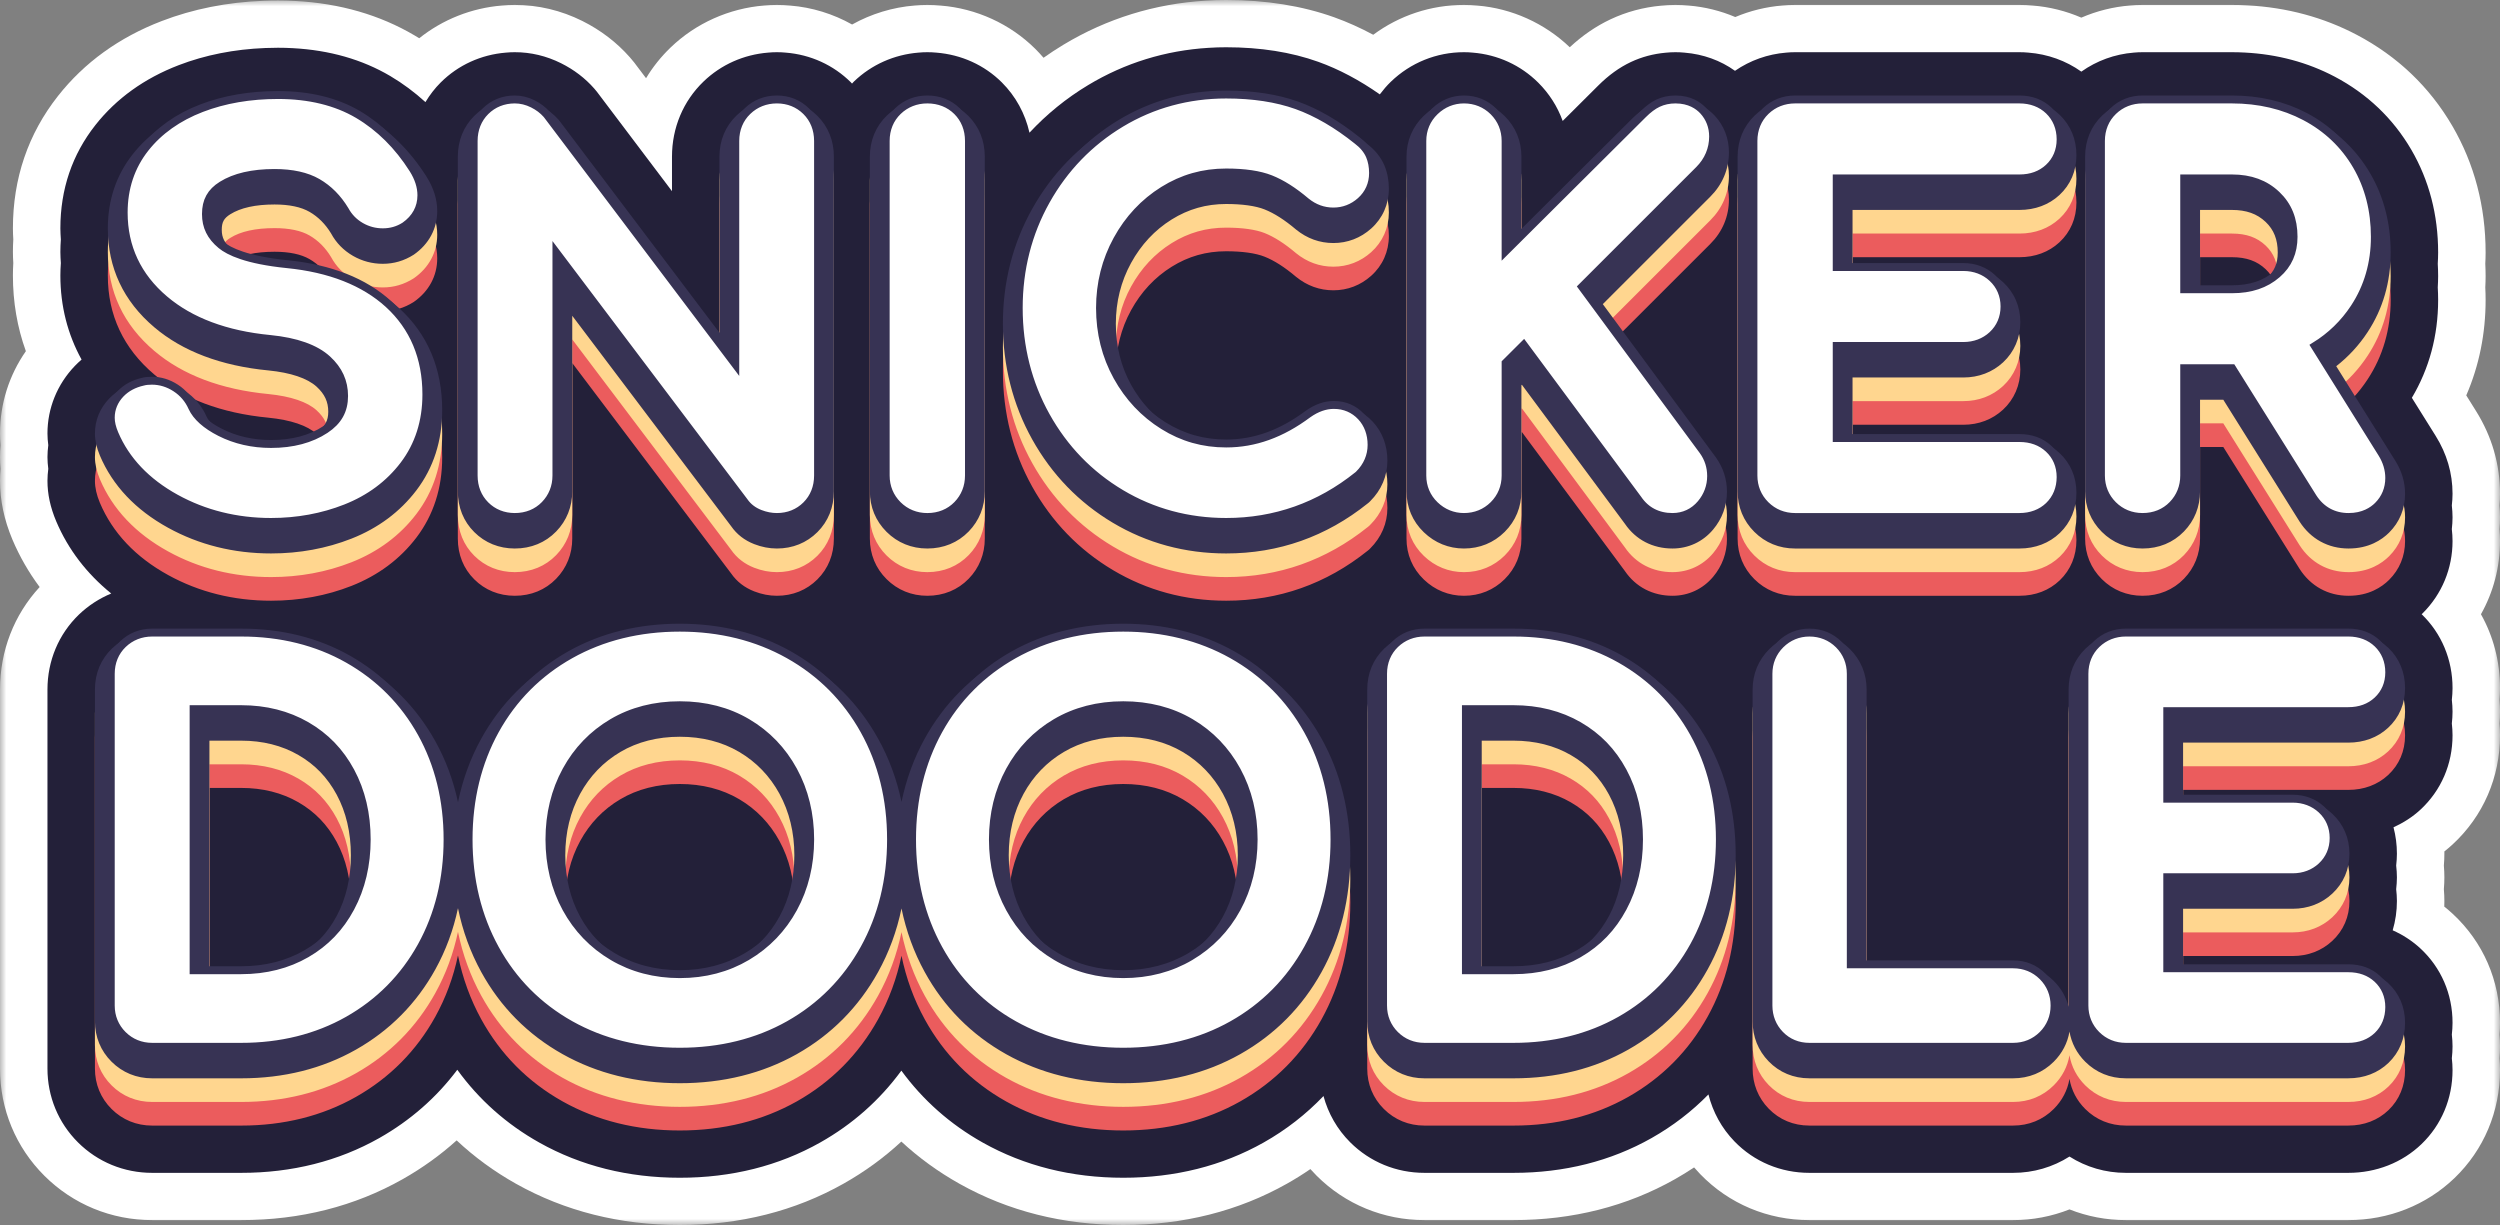 <?xml version="1.0" encoding="UTF-8"?>
<svg width="200px" height="98px" viewBox="0 0 200 98" version="1.1" xmlns="http://www.w3.org/2000/svg" xmlns:xlink="http://www.w3.org/1999/xlink">
    <rect x="0" y="0" width="200" height="98" fill="#808080" stroke="none"/>
    <title>CDBFDB2E-56F1-4E1C-BE5A-90147A0A7C61</title>
    <defs>
        <polygon id="path-1" points="0 0 200 0 200 98 0 98"></polygon>
    </defs>
    <g id="Dark" stroke="none" stroke-width="1" fill="none" fill-rule="evenodd">
        <g id="Assets" transform="translate(-57, -40)">
            <g id="Group-110" transform="translate(57, 40)">
                <g id="Group-3">
                    <mask id="mask-2" fill="white">
                        <use xlink:href="#path-1"></use>
                    </mask>
                    <g id="Clip-2"></g>
                    <path d="M97.921,27.905 C97.978,27.911 98.035,27.917 98.094,27.917 C98.235,27.917 98.406,27.869 98.605,27.775 C98.556,27.735 98.512,27.702 98.473,27.672 C98.371,27.667 98.245,27.663 98.094,27.663 C97.903,27.663 97.882,27.676 97.764,27.75 C97.744,27.762 97.724,27.776 97.702,27.789 C97.725,27.805 97.747,27.819 97.768,27.833 C97.856,27.887 97.892,27.9 97.921,27.905 L97.921,27.905 Z M156.923,69.585 L157.893,69.585 L157.893,55.224 L156.923,55.224 L156.923,69.585 Z M54.009,70.345 C54.132,70.357 54.256,70.369 54.384,70.369 C54.507,70.369 54.626,70.357 54.744,70.346 C54.795,70.339 54.844,70.331 54.89,70.321 C54.761,70.298 54.594,70.282 54.384,70.282 C54.171,70.282 54.002,70.299 53.873,70.323 C53.914,70.331 53.959,70.338 54.009,70.345 L54.009,70.345 Z M89.487,70.345 C89.609,70.357 89.733,70.369 89.861,70.369 C89.99,70.369 90.114,70.357 90.236,70.345 C90.287,70.338 90.332,70.331 90.373,70.323 C90.242,70.299 90.075,70.282 89.861,70.282 C89.647,70.282 89.48,70.299 89.349,70.323 C89.39,70.331 89.436,70.338 89.487,70.345 L89.487,70.345 Z M89.861,98 C85.069,98 80.662,96.891 76.76,94.702 C75.06,93.749 73.506,92.62 72.108,91.326 C70.718,92.615 69.173,93.74 67.487,94.691 C63.592,96.887 59.183,98 54.384,98 C49.593,98 45.185,96.891 41.283,94.702 C39.543,93.726 37.955,92.565 36.532,91.231 C35.226,92.409 33.785,93.445 32.218,94.332 C28.374,96.506 24.028,97.608 19.301,97.608 L12.175,97.608 C8.909,97.608 5.847,96.349 3.553,94.063 C1.262,91.782 -0,88.736 -0,85.487 L-0,55.165 C-0,52.072 1.121,49.186 3.172,46.962 C2.298,45.791 1.571,44.525 0.997,43.174 C0.325,41.574 -0,40.035 -0,38.459 C-0,38.156 0.014,37.843 0.044,37.511 C0.014,37.183 -0,36.871 -0,36.568 C-0,36.266 0.014,35.953 0.044,35.62 C0.014,35.292 -0,34.98 -0,34.678 C-0,32.305 0.725,30.023 2.069,28.094 C1.38,26.184 1.033,24.16 1.033,22.049 C1.033,21.71 1.045,21.374 1.064,21.042 C1.047,20.75 1.033,20.457 1.033,20.158 C1.033,19.819 1.045,19.484 1.064,19.151 C1.047,18.859 1.033,18.566 1.033,18.268 C1.033,14.275 2.248,10.71 4.645,7.671 C6.744,5.005 9.535,2.99 12.937,1.684 C15.438,0.722 18.18,0.176 21.082,0.063 C21.456,0.047 21.846,0.039 22.24,0.039 C22.714,0.039 23.181,0.052 23.64,0.079 C27.182,0.269 30.39,1.195 33.163,2.833 C33.288,2.907 33.414,2.983 33.538,3.06 C35.416,1.559 37.724,0.64 40.161,0.442 C40.47,0.412 40.83,0.395 41.183,0.395 C43.058,0.395 44.875,0.826 46.585,1.677 C48.06,2.414 49.339,3.392 50.39,4.586 L50.731,4.993 L51.684,6.256 C52.222,5.363 52.88,4.538 53.65,3.798 C55.664,1.86 58.327,0.666 61.147,0.44 C61.438,0.412 61.797,0.395 62.152,0.395 C62.506,0.395 62.866,0.412 63.222,0.446 C64.963,0.587 66.654,1.11 68.168,1.961 C69.697,1.108 71.409,0.583 73.18,0.44 C73.472,0.412 73.83,0.395 74.186,0.395 C74.54,0.395 74.902,0.411 75.26,0.446 C78.104,0.676 80.807,1.907 82.825,3.911 C83.054,4.14 83.274,4.377 83.483,4.622 C84.004,4.252 84.54,3.901 85.088,3.571 C88.554,1.485 92.382,0.301 96.464,0.052 C96.986,0.018 97.54,0 98.094,0 C101.267,0 104.178,0.466 106.745,1.386 C107.787,1.76 108.827,2.226 109.859,2.781 C111.952,1.233 114.478,0.395 117.117,0.395 C117.476,0.395 117.839,0.413 118.197,0.447 C120.939,0.672 123.571,1.855 125.582,3.78 C126.604,2.831 127.675,2.097 128.84,1.546 C130.105,0.95 131.467,0.583 132.893,0.453 C133.233,0.417 133.636,0.395 134.035,0.395 C134.397,0.395 134.759,0.412 135.112,0.446 C136.405,0.556 137.657,0.868 138.821,1.363 C140.018,0.859 141.295,0.545 142.601,0.44 C142.892,0.412 143.251,0.395 143.606,0.395 L161.557,0.395 C161.909,0.395 162.266,0.411 162.616,0.444 C163.956,0.549 165.274,0.878 166.507,1.411 C167.736,0.878 169.052,0.548 170.401,0.44 C170.693,0.412 171.051,0.395 171.406,0.395 L178.555,0.395 C178.976,0.395 179.392,0.406 179.804,0.43 C182.945,0.594 185.895,1.389 188.557,2.794 C191.796,4.502 194.363,6.953 196.187,10.076 C197.954,13.113 198.849,16.52 198.849,20.205 C198.849,20.507 198.838,20.804 198.823,21.102 C198.839,21.43 198.849,21.761 198.849,22.095 C198.849,22.397 198.838,22.695 198.823,22.992 C198.839,23.321 198.849,23.652 198.849,23.986 C198.849,26.697 198.329,29.259 197.301,31.632 L198.075,32.871 C199.352,34.912 200.001,37.144 200.001,39.502 C200.001,39.804 199.987,40.114 199.96,40.442 C199.987,40.774 200.001,41.088 200.001,41.392 C200.001,41.695 199.987,42.005 199.96,42.333 C199.987,42.664 200.001,42.978 200.001,43.283 C200.001,45.372 199.471,47.374 198.476,49.139 C199.472,50.91 200.001,52.929 200.001,55.047 C200.001,55.355 199.987,55.666 199.961,55.99 C199.987,56.317 200.001,56.629 200.001,56.937 C200.001,57.245 199.987,57.556 199.961,57.88 C199.987,58.207 200.001,58.52 200.001,58.828 C200.001,62.189 198.658,65.284 196.22,67.543 C196.005,67.742 195.781,67.933 195.549,68.116 C195.549,68.176 195.55,68.238 195.55,68.299 C195.55,68.6 195.537,68.912 195.509,69.245 C195.537,69.577 195.55,69.889 195.55,70.189 C195.55,70.49 195.537,70.803 195.509,71.136 C195.537,71.467 195.55,71.779 195.55,72.08 C195.55,72.229 195.548,72.378 195.542,72.528 C195.773,72.71 195.996,72.901 196.211,73.101 C198.656,75.365 200.001,78.462 200.001,81.823 C200.001,82.132 199.987,82.444 199.961,82.77 C199.987,83.095 200.001,83.407 200.001,83.714 C200.001,84.022 199.987,84.335 199.961,84.661 C199.987,84.986 200.001,85.297 200.001,85.604 C200.001,88.918 198.707,91.987 196.36,94.246 C194.099,96.416 191.084,97.608 187.865,97.608 L170.068,97.608 C168.512,97.608 166.985,97.316 165.559,96.752 C164.135,97.316 162.607,97.608 161.051,97.608 L144.75,97.608 C141.418,97.608 138.319,96.305 136.025,93.938 C135.854,93.762 135.688,93.581 135.528,93.394 C135.033,93.723 134.525,94.036 134.004,94.331 C130.159,96.505 125.813,97.608 121.086,97.608 L113.959,97.608 C110.69,97.608 107.627,96.348 105.334,94.06 C105.161,93.887 104.992,93.709 104.83,93.526 C104.227,93.941 103.605,94.329 102.965,94.69 C99.069,96.887 94.661,98 89.861,98 L89.861,98 Z" id="Fill-1" fill="#FFFFFF" mask="url(#mask-2)"></path>
                </g>
                <path d="M194.851,34.868 L192.949,31.824 C194.339,29.484 195.051,26.853 195.051,23.986 C195.051,23.65 195.039,23.32 195.021,22.99 C195.037,22.694 195.051,22.397 195.051,22.095 C195.051,21.76 195.039,21.429 195.021,21.1 C195.037,20.803 195.051,20.507 195.051,20.205 C195.051,17.194 194.33,14.427 192.904,11.977 C191.442,9.474 189.382,7.508 186.78,6.134 C184.603,4.986 182.189,4.34 179.591,4.205 C179.249,4.186 178.904,4.176 178.555,4.176 L171.406,4.176 C171.171,4.176 170.937,4.187 170.705,4.209 C169.177,4.332 167.737,4.859 166.507,5.731 C165.281,4.858 163.825,4.331 162.267,4.209 C162.033,4.187 161.796,4.176 161.557,4.176 L143.606,4.176 C143.371,4.176 143.137,4.187 142.906,4.209 C141.418,4.328 140.011,4.831 138.8,5.665 C137.639,4.833 136.258,4.335 134.767,4.212 C134.526,4.187 134.282,4.176 134.035,4.176 C133.766,4.176 133.501,4.19 133.24,4.218 C132.27,4.306 131.34,4.552 130.469,4.962 C129.546,5.398 128.689,6.017 127.852,6.852 L125.015,9.677 C124.604,8.535 123.942,7.491 123.059,6.612 C121.647,5.208 119.81,4.373 117.828,4.211 C117.594,4.187 117.356,4.176 117.116,4.176 C114.928,4.176 112.851,5.015 111.268,6.539 C110.942,6.853 110.653,7.196 110.385,7.55 C108.767,6.416 107.116,5.538 105.459,4.944 C103.306,4.172 100.828,3.781 98.094,3.781 C97.624,3.781 97.158,3.795 96.696,3.826 C93.235,4.037 89.996,5.035 87.054,6.806 C85.292,7.867 83.728,9.145 82.358,10.616 C82.013,9.092 81.261,7.703 80.144,6.589 C78.744,5.199 76.905,4.371 74.907,4.21 C74.669,4.187 74.428,4.176 74.185,4.176 C73.95,4.176 73.716,4.187 73.485,4.209 C71.539,4.366 69.725,5.168 68.316,6.521 C68.261,6.574 68.214,6.632 68.161,6.687 C68.131,6.656 68.105,6.622 68.075,6.592 C66.673,5.199 64.844,4.371 62.865,4.21 C62.63,4.187 62.392,4.176 62.153,4.176 C61.917,4.176 61.684,4.187 61.452,4.209 C59.503,4.366 57.69,5.168 56.287,6.518 C54.656,8.085 53.759,10.222 53.759,12.534 L53.759,14.425 L53.759,15.294 L47.75,7.337 L47.534,7.078 C46.808,6.253 45.918,5.574 44.886,5.059 C43.709,4.473 42.464,4.176 41.184,4.176 C40.944,4.176 40.706,4.187 40.471,4.21 C38.491,4.371 36.66,5.201 35.259,6.595 C34.781,7.07 34.378,7.601 34.035,8.168 C33.165,7.378 32.23,6.678 31.226,6.085 C28.978,4.758 26.358,4.011 23.423,3.853 C23.035,3.831 22.641,3.82 22.24,3.82 C21.901,3.82 21.564,3.827 21.23,3.841 C18.747,3.938 16.42,4.398 14.303,5.211 C11.549,6.269 9.304,7.883 7.632,10.006 C5.773,12.362 4.83,15.142 4.83,18.268 C4.83,18.568 4.851,18.862 4.868,19.156 C4.846,19.487 4.83,19.82 4.83,20.158 C4.83,20.459 4.851,20.752 4.868,21.047 C4.846,21.377 4.83,21.71 4.83,22.049 C4.83,24.489 5.416,26.749 6.525,28.766 C6.339,28.927 6.16,29.096 5.989,29.273 C4.576,30.745 3.797,32.665 3.797,34.678 C3.797,34.991 3.823,35.304 3.863,35.617 C3.824,35.932 3.797,36.248 3.797,36.568 C3.797,36.881 3.823,37.194 3.863,37.508 C3.824,37.822 3.797,38.138 3.797,38.459 C3.797,39.525 4.024,40.581 4.496,41.703 C5.451,43.955 6.934,45.884 8.897,47.48 C7.949,47.875 7.072,48.44 6.313,49.167 C4.691,50.733 3.797,52.863 3.797,55.165 L3.797,57.055 L3.797,58.946 L3.797,81.706 L3.797,83.596 L3.797,85.487 C3.797,87.726 4.665,89.824 6.239,91.391 C7.816,92.962 9.923,93.828 12.174,93.828 L19.301,93.828 C23.362,93.828 27.077,92.891 30.342,91.045 C32.823,89.64 34.914,87.808 36.584,85.581 C38.317,87.973 40.513,89.931 43.147,91.408 C46.473,93.274 50.253,94.22 54.384,94.22 C58.521,94.22 62.299,93.271 65.615,91.401 C68.208,89.939 70.381,88.009 72.109,85.651 C73.835,88.012 76.015,89.945 78.624,91.408 C81.95,93.274 85.73,94.22 89.861,94.22 C93.998,94.22 97.776,93.271 101.093,91.401 C102.895,90.384 104.49,89.136 105.879,87.683 C106.254,89.075 106.979,90.35 108.022,91.389 C109.598,92.961 111.706,93.828 113.959,93.828 L121.085,93.828 C125.146,93.828 128.861,92.891 132.128,91.044 C133.832,90.079 135.349,88.911 136.675,87.554 C137.028,88.963 137.733,90.257 138.758,91.313 C140.33,92.935 142.458,93.828 144.75,93.828 L161.051,93.828 C162.679,93.828 164.228,93.369 165.559,92.524 C166.891,93.369 168.439,93.828 170.068,93.828 L187.865,93.828 C190.096,93.828 192.174,93.012 193.721,91.527 C195.322,89.987 196.203,87.884 196.203,85.605 C196.203,85.286 196.181,84.973 196.147,84.662 C196.181,84.349 196.203,84.034 196.203,83.714 C196.203,83.395 196.181,83.082 196.147,82.771 C196.181,82.459 196.203,82.144 196.203,81.824 C196.203,79.524 195.29,77.411 193.628,75.872 C192.976,75.269 192.227,74.785 191.415,74.424 C191.636,73.676 191.753,72.889 191.753,72.079 C191.753,71.761 191.728,71.447 191.694,71.136 C191.728,70.824 191.753,70.509 191.753,70.189 C191.753,69.87 191.728,69.557 191.694,69.246 C191.728,68.934 191.753,68.619 191.753,68.299 C191.753,67.571 191.659,66.863 191.48,66.184 C192.265,65.826 192.997,65.363 193.633,64.775 C195.29,63.24 196.203,61.128 196.203,58.828 C196.203,58.508 196.181,58.192 196.147,57.88 C196.181,57.569 196.203,57.256 196.203,56.937 C196.203,56.617 196.181,56.302 196.147,55.99 C196.181,55.679 196.203,55.365 196.203,55.047 C196.203,52.771 195.324,50.673 193.731,49.136 C193.758,49.111 193.786,49.089 193.812,49.063 C195.354,47.528 196.203,45.475 196.203,43.283 C196.203,42.962 196.18,42.645 196.146,42.33 C196.18,42.021 196.203,41.708 196.203,41.393 C196.203,41.071 196.18,40.754 196.146,40.439 C196.18,40.13 196.203,39.818 196.203,39.502 C196.203,37.861 195.747,36.301 194.851,34.868 L194.851,34.868 Z" id="Fill-4" fill="#232039"></path>
                <path d="M89.861,53.994 C93.306,53.994 96.447,54.777 99.196,56.319 C101.973,57.876 104.168,60.077 105.718,62.858 C107.249,65.605 108.025,68.747 108.025,72.197 C108.025,75.645 107.25,78.791 105.722,81.55 C104.172,84.343 101.985,86.551 99.221,88.112 C96.482,89.655 93.334,90.438 89.861,90.438 C86.391,90.438 83.237,89.656 80.488,88.114 C77.704,86.553 75.514,84.341 73.977,81.54 C73.113,79.968 72.493,78.268 72.12,76.458 C71.745,78.271 71.118,79.974 70.244,81.55 C68.694,84.344 66.507,86.553 63.744,88.112 C61.005,89.655 57.856,90.438 54.384,90.438 C50.914,90.438 47.76,89.656 45.011,88.114 C42.227,86.553 40.037,84.341 38.499,81.54 C37.633,79.961 37.011,78.255 36.638,76.436 C36.271,78.178 35.666,79.815 34.828,81.331 C33.319,84.061 31.179,86.222 28.466,87.757 C25.78,89.276 22.697,90.047 19.301,90.047 L12.174,90.047 C10.921,90.047 9.797,89.587 8.926,88.719 C8.055,87.852 7.595,86.734 7.595,85.487 L7.595,58.946 C7.595,57.658 8.066,56.523 8.955,55.664 C9.828,54.828 10.941,54.386 12.174,54.386 L19.301,54.386 C22.695,54.386 25.779,55.156 28.466,56.676 C31.178,58.211 33.317,60.364 34.824,63.076 C35.664,64.587 36.271,66.221 36.64,67.962 C37.011,66.145 37.634,64.44 38.503,62.867 C40.04,60.082 42.23,57.878 45.01,56.319 C47.759,54.777 50.913,53.994 54.384,53.994 C57.829,53.994 60.97,54.777 63.719,56.319 C66.496,57.876 68.69,60.076 70.241,62.858 C71.116,64.427 71.744,66.126 72.122,67.938 C72.494,66.129 73.115,64.433 73.98,62.867 C75.517,60.082 77.707,57.878 80.487,56.319 C83.236,54.777 86.39,53.994 89.861,53.994 Z M121.086,54.386 C124.48,54.386 127.564,55.156 130.25,56.676 C132.961,58.21 135.1,60.363 136.609,63.076 C138.1,65.757 138.855,68.826 138.855,72.197 C138.855,75.565 138.101,78.639 136.612,81.331 C135.103,84.061 132.964,86.221 130.251,87.757 C127.565,89.276 124.481,90.047 121.086,90.047 L113.958,90.047 C112.704,90.047 111.581,89.587 110.71,88.718 C109.84,87.852 109.379,86.734 109.379,85.487 L109.379,58.946 C109.379,57.658 109.85,56.523 110.74,55.664 C111.612,54.828 112.724,54.386 113.958,54.386 L121.086,54.386 Z M187.865,54.386 C189.126,54.386 190.238,54.813 191.079,55.622 C191.947,56.454 192.405,57.563 192.405,58.828 C192.405,60.085 191.935,61.184 191.046,62.007 C190.208,62.782 189.109,63.191 187.865,63.191 L174.647,63.191 L174.647,67.676 L183.416,67.676 C184.631,67.676 185.724,68.092 186.576,68.878 C187.479,69.719 187.955,70.825 187.955,72.079 C187.955,73.334 187.479,74.439 186.579,75.275 C185.729,76.064 184.635,76.481 183.416,76.481 L174.647,76.481 L174.647,81.241 L187.865,81.241 C189.109,81.241 190.208,81.651 191.045,82.424 C191.935,83.249 192.405,84.348 192.405,85.604 C192.405,86.867 191.947,87.976 191.081,88.809 C190.237,89.619 189.125,90.046 187.865,90.046 L170.067,90.046 C168.814,90.046 167.69,89.587 166.819,88.719 C166.145,88.047 165.717,87.225 165.558,86.309 C165.402,87.225 164.973,88.047 164.298,88.72 C163.427,89.588 162.304,90.046 161.051,90.046 L144.75,90.046 C143.479,90.046 142.352,89.576 141.491,88.688 C140.653,87.826 140.21,86.718 140.21,85.487 L140.21,58.945 C140.21,57.698 140.671,56.58 141.543,55.711 C142.415,54.844 143.524,54.386 144.75,54.386 C146.002,54.386 147.124,54.845 147.996,55.711 C148.868,56.58 149.329,57.698 149.329,58.945 L149.329,80.927 L161.051,80.927 C162.302,80.927 163.424,81.386 164.297,82.252 C164.889,82.842 165.292,83.547 165.489,84.329 L165.488,58.945 C165.488,57.659 165.959,56.524 166.849,55.664 C167.721,54.827 168.833,54.386 170.067,54.386 L187.865,54.386 Z M54.384,62.72 C52.598,62.72 50.999,63.129 49.631,63.937 C48.266,64.742 47.183,65.868 46.412,67.283 C45.622,68.73 45.222,70.383 45.222,72.197 C45.222,74.01 45.622,75.663 46.411,77.109 C47.184,78.527 48.275,79.66 49.655,80.478 C51.035,81.297 52.625,81.712 54.384,81.712 C56.143,81.712 57.734,81.297 59.113,80.479 C60.493,79.66 61.585,78.527 62.358,77.11 C63.147,75.661 63.548,74.009 63.548,72.197 C63.548,70.386 63.147,68.732 62.358,67.283 C61.586,65.867 60.503,64.742 59.138,63.937 C57.77,63.129 56.171,62.72 54.384,62.72 Z M89.861,62.72 C88.075,62.72 86.475,63.129 85.108,63.937 C83.743,64.743 82.659,65.868 81.887,67.283 C81.099,68.73 80.699,70.384 80.699,72.197 C80.699,74.01 81.099,75.663 81.888,77.11 C82.672,78.547 83.732,79.648 85.132,80.478 C86.512,81.297 88.103,81.712 89.861,81.712 C91.62,81.712 93.211,81.297 94.591,80.478 C95.97,79.66 97.062,78.527 97.835,77.11 C98.624,75.662 99.025,74.009 99.025,72.197 C99.025,70.385 98.624,68.732 97.835,67.283 C97.063,65.867 95.98,64.742 94.615,63.937 C93.247,63.129 91.648,62.72 89.861,62.72 Z M19.301,63.034 L16.754,63.034 L16.754,81.398 L19.301,81.398 C21.018,81.398 22.558,81.011 23.878,80.249 C25.193,79.489 26.192,78.448 26.93,77.069 C27.686,75.656 28.07,74.016 28.07,72.197 C28.07,70.381 27.687,68.75 26.933,67.35 C26.195,65.982 25.195,64.946 23.876,64.184 C22.557,63.421 21.017,63.034 19.301,63.034 Z M121.086,63.034 L118.538,63.034 L118.538,81.398 L121.086,81.398 C122.803,81.398 124.343,81.011 125.662,80.249 C126.977,79.489 127.976,78.448 128.715,77.069 C129.471,75.656 129.855,74.016 129.855,72.197 C129.855,70.381 129.472,68.75 128.718,67.35 C127.98,65.982 126.98,64.946 125.661,64.184 C124.341,63.421 122.802,63.034 121.086,63.034 Z M22.239,11.382 C24.966,11.382 27.338,11.966 29.289,13.118 C31.193,14.244 32.814,15.851 34.111,17.896 C34.686,18.803 34.978,19.734 34.978,20.664 C34.978,22.073 34.312,23.312 33.103,24.154 C32.326,24.649 31.505,24.885 30.62,24.885 C29.774,24.885 28.974,24.672 28.242,24.252 C27.484,23.815 26.892,23.209 26.483,22.451 C26.036,21.715 25.463,21.134 24.762,20.729 C24.085,20.339 23.143,20.14 21.962,20.14 C20.442,20.14 19.251,20.403 18.423,20.921 C17.913,21.239 17.741,21.554 17.741,22.167 C17.741,22.789 17.961,23.224 18.498,23.67 C18.822,23.939 19.915,24.597 23.092,24.919 C26.803,25.287 29.779,26.47 31.932,28.434 C34.217,30.52 35.375,33.268 35.375,36.6 C35.375,39.051 34.681,41.206 33.313,43.005 C32,44.731 30.251,46.032 28.115,46.873 C26.117,47.659 23.954,48.057 21.684,48.057 C18.692,48.057 15.921,47.365 13.448,46.002 C10.845,44.569 9.01,42.627 7.993,40.23 C7.725,39.591 7.595,39.013 7.595,38.459 C7.595,37.409 7.989,36.443 8.734,35.667 C9.371,35.006 10.19,34.561 11.17,34.345 C11.419,34.276 11.748,34.238 12.151,34.238 C13.075,34.238 13.949,34.503 14.75,35.025 C15.55,35.548 16.15,36.255 16.536,37.129 C16.743,37.576 17.332,38.073 18.186,38.506 C19.223,39.032 20.4,39.299 21.684,39.299 C23.153,39.299 24.379,38.981 25.329,38.355 C25.999,37.911 26.261,37.453 26.261,36.719 C26.261,35.924 25.974,35.308 25.331,34.718 C24.594,34.043 23.26,33.592 21.472,33.415 C17.683,33.05 14.608,31.886 12.336,29.956 C9.876,27.87 8.627,25.209 8.627,22.049 C8.627,19.79 9.297,17.796 10.618,16.122 C11.863,14.54 13.563,13.329 15.669,12.52 C17.634,11.765 19.844,11.382 22.239,11.382 Z M98.094,11.343 C100.388,11.343 102.434,11.659 104.173,12.282 C105.902,12.903 107.652,13.919 109.373,15.302 C109.985,15.756 110.474,16.358 110.752,17.017 C110.99,17.581 111.109,18.209 111.109,18.885 C111.109,20.121 110.606,21.252 109.691,22.067 C108.847,22.823 107.802,23.224 106.672,23.224 C105.573,23.224 104.567,22.861 103.683,22.144 C102.776,21.375 101.937,20.84 101.168,20.535 C100.451,20.251 99.387,20.101 98.094,20.101 C96.498,20.101 95.073,20.506 93.737,21.338 C92.383,22.181 91.29,23.353 90.486,24.818 C89.677,26.293 89.267,27.929 89.267,29.68 C89.267,31.455 89.676,33.096 90.482,34.555 C91.285,36.01 92.381,37.176 93.738,38.022 C95.072,38.855 96.497,39.259 98.094,39.259 C100.091,39.259 101.985,38.571 103.882,37.154 C104.811,36.498 105.754,36.176 106.711,36.176 C107.912,36.176 109.016,36.652 109.821,37.518 C110.586,38.341 110.991,39.417 110.991,40.633 C110.991,41.861 110.514,42.984 109.613,43.88 L109.519,43.973 L109.416,44.056 C106.104,46.712 102.297,48.057 98.094,48.057 C94.809,48.057 91.759,47.231 89.028,45.603 C86.309,43.982 84.138,41.736 82.575,38.93 C81.02,36.137 80.232,33.025 80.232,29.68 C80.232,26.359 81.021,23.266 82.578,20.486 C84.138,17.698 86.306,15.456 89.019,13.822 C91.753,12.177 94.806,11.343 98.094,11.343 Z M62.153,11.738 C63.409,11.738 64.529,12.191 65.391,13.048 C66.254,13.909 66.71,15.038 66.71,16.315 L66.71,43.084 C66.71,44.364 66.254,45.493 65.392,46.351 C64.532,47.208 63.412,47.662 62.153,47.662 C61.545,47.662 60.934,47.544 60.336,47.31 C59.56,47.007 58.94,46.525 58.492,45.877 L45.78,29.043 L45.78,43.084 C45.78,44.321 45.335,45.433 44.493,46.3 C43.629,47.191 42.484,47.662 41.184,47.662 C39.924,47.662 38.802,47.207 37.941,46.347 C37.082,45.494 36.626,44.365 36.626,43.084 L36.626,16.315 C36.626,15.037 37.082,13.907 37.944,13.048 C38.806,12.191 39.926,11.738 41.184,11.738 C41.868,11.738 42.543,11.9 43.188,12.222 C43.776,12.515 44.277,12.895 44.677,13.35 L44.764,13.456 L57.556,30.397 L57.556,16.315 C57.556,15.02 58.029,13.88 58.925,13.019 C59.796,12.181 60.912,11.738 62.153,11.738 Z M74.186,11.738 C75.467,11.738 76.6,12.191 77.463,13.047 C78.327,13.909 78.783,15.038 78.783,16.315 L78.783,43.084 C78.783,44.32 78.338,45.432 77.495,46.3 C76.631,47.191 75.486,47.662 74.186,47.662 C72.927,47.662 71.8,47.202 70.926,46.33 C70.051,45.46 69.589,44.338 69.589,43.084 L69.589,16.315 C69.589,15.021 70.062,13.882 70.956,13.019 C71.83,12.181 72.946,11.738 74.186,11.738 Z M134.035,11.738 C135.64,11.738 136.635,12.448 137.187,13.044 C137.925,13.846 138.314,14.853 138.314,15.959 C138.314,17.315 137.797,18.547 136.818,19.521 L128.225,28.111 L137.266,40.367 C137.86,41.196 138.156,42.119 138.156,43.125 C138.156,44.241 137.772,45.287 137.047,46.148 C136.226,47.124 135.071,47.662 133.797,47.662 C132.216,47.662 130.866,46.962 129.997,45.69 L121.751,34.562 L121.713,34.599 L121.713,43.084 C121.713,44.337 121.251,45.46 120.376,46.331 C119.501,47.202 118.374,47.662 117.117,47.662 C115.9,47.662 114.789,47.211 113.905,46.359 C112.999,45.487 112.52,44.354 112.52,43.084 L112.52,16.315 C112.52,15.045 113,13.912 113.908,13.039 C114.792,12.188 115.901,11.738 117.117,11.738 C118.373,11.738 119.5,12.198 120.375,13.069 C121.251,13.94 121.713,15.062 121.713,16.315 L121.713,22.093 L130.537,13.307 C131.064,12.781 131.575,12.406 132.097,12.159 C132.689,11.88 133.341,11.738 134.035,11.738 Z M161.557,11.738 C162.822,11.738 163.938,12.166 164.783,12.977 C165.654,13.816 166.114,14.929 166.114,16.196 C166.114,17.457 165.643,18.56 164.751,19.387 C163.908,20.165 162.804,20.576 161.557,20.576 L148.203,20.576 L148.203,25.143 L157.069,25.143 C158.292,25.143 159.389,25.561 160.243,26.351 C161.148,27.191 161.626,28.3 161.626,29.561 C161.626,30.804 161.136,31.943 160.247,32.769 C159.389,33.562 158.291,33.98 157.069,33.98 L148.203,33.98 L148.203,38.825 L161.557,38.825 C162.803,38.825 163.906,39.234 164.747,40.009 C165.642,40.84 166.114,41.944 166.114,43.204 C166.114,44.471 165.655,45.584 164.786,46.42 C163.938,47.233 162.822,47.662 161.557,47.662 L143.606,47.662 C142.348,47.662 141.221,47.202 140.347,46.33 C139.472,45.46 139.009,44.338 139.009,43.084 L139.009,16.315 C139.009,15.021 139.482,13.882 140.376,13.019 C141.252,12.18 142.367,11.738 143.606,11.738 L161.557,11.738 Z M178.555,11.738 C180.921,11.738 183.091,12.249 185.002,13.256 C186.968,14.294 188.521,15.775 189.621,17.658 C190.704,19.52 191.254,21.649 191.254,23.986 C191.254,26.35 190.633,28.49 189.409,30.349 C188.721,31.399 187.878,32.312 186.898,33.077 L191.626,40.646 C192.143,41.472 192.406,42.359 192.406,43.283 C192.406,44.483 191.964,45.557 191.127,46.39 C190.544,46.97 189.51,47.662 187.888,47.662 C186.252,47.662 184.86,46.898 183.968,45.512 L177.864,35.759 L176.003,35.759 L176.003,43.084 C176.003,44.32 175.558,45.432 174.717,46.299 C173.85,47.191 172.706,47.662 171.406,47.662 C170.147,47.662 169.02,47.201 168.145,46.329 C167.271,45.459 166.809,44.338 166.809,43.084 L166.809,16.315 C166.809,15.02 167.282,13.881 168.178,13.019 C169.05,12.181 170.166,11.738 171.406,11.738 L178.555,11.738 Z M178.555,20.576 L176.003,20.576 L176.003,26.922 L178.555,26.922 C179.749,26.922 180.632,26.637 181.337,26.023 C181.947,25.492 182.219,24.863 182.219,23.986 C182.219,22.942 181.912,22.164 181.254,21.538 C180.563,20.881 179.705,20.576 178.555,20.576 Z" id="Combined-Shape" fill="#EB5C5D"></path>
                <path d="M89.861,52.104 C93.306,52.104 96.447,52.886 99.196,54.428 C101.973,55.986 104.168,58.186 105.718,60.967 C107.249,63.714 108.025,66.856 108.025,70.306 C108.025,73.755 107.25,76.901 105.722,79.659 C104.172,82.453 101.985,84.661 99.221,86.221 C96.482,87.765 93.334,88.548 89.861,88.548 C86.391,88.548 83.237,87.766 80.488,86.224 C77.704,84.662 75.514,82.451 73.977,79.65 C73.113,78.077 72.493,76.378 72.12,74.568 C71.745,76.38 71.118,78.083 70.244,79.659 C68.694,82.454 66.507,84.662 63.744,86.221 C61.005,87.765 57.856,88.548 54.384,88.548 C50.914,88.548 47.76,87.766 45.011,86.224 C42.227,84.662 40.037,82.451 38.499,79.65 C37.633,78.071 37.011,76.364 36.638,74.546 C36.271,76.288 35.666,77.925 34.828,79.441 C33.319,82.17 31.179,84.332 28.466,85.867 C25.78,87.385 22.697,88.156 19.301,88.156 L12.174,88.156 C10.921,88.156 9.797,87.697 8.926,86.828 C8.055,85.961 7.595,84.844 7.595,83.596 L7.595,57.055 C7.595,55.767 8.066,54.632 8.955,53.774 C9.828,52.937 10.941,52.496 12.174,52.496 L19.301,52.496 C22.695,52.496 25.779,53.266 28.466,54.785 C31.178,56.32 33.317,58.474 34.824,61.186 C35.664,62.697 36.271,64.33 36.64,66.072 C37.011,64.254 37.634,62.55 38.503,60.976 C40.04,58.192 42.23,55.988 45.01,54.428 C47.759,52.886 50.913,52.104 54.384,52.104 C57.829,52.104 60.97,52.886 63.719,54.428 C66.496,55.986 68.69,58.186 70.241,60.967 C71.116,62.537 71.744,64.236 72.122,66.047 C72.494,64.239 73.115,62.543 73.98,60.976 C75.517,58.192 77.707,55.988 80.487,54.428 C83.236,52.886 86.39,52.104 89.861,52.104 Z M121.086,52.496 C124.48,52.496 127.564,53.266 130.25,54.785 C132.961,56.319 135.1,58.472 136.609,61.186 C138.1,63.867 138.855,66.935 138.855,70.306 C138.855,73.675 138.101,76.748 136.612,79.441 C135.103,82.17 132.964,84.331 130.251,85.867 C127.565,87.385 124.481,88.156 121.086,88.156 L113.958,88.156 C112.704,88.156 111.581,87.697 110.71,86.828 C109.84,85.961 109.379,84.844 109.379,83.596 L109.379,57.055 C109.379,55.767 109.85,54.632 110.74,53.774 C111.612,52.937 112.724,52.496 113.958,52.496 L121.086,52.496 Z M187.865,52.496 C189.126,52.496 190.238,52.923 191.079,53.731 C191.947,54.564 192.405,55.673 192.405,56.938 C192.405,58.194 191.935,59.293 191.046,60.117 C190.208,60.891 189.109,61.301 187.865,61.301 L174.647,61.301 L174.647,65.786 L183.416,65.786 C184.631,65.786 185.724,66.201 186.576,66.987 C187.479,67.828 187.955,68.934 187.955,70.189 C187.955,71.444 187.479,72.549 186.579,73.385 C185.729,74.174 184.635,74.591 183.416,74.591 L174.647,74.591 L174.647,79.351 L187.865,79.351 C189.109,79.351 190.208,79.76 191.045,80.533 C191.935,81.358 192.405,82.457 192.405,83.714 C192.405,84.977 191.947,86.085 191.081,86.918 C190.237,87.729 189.125,88.156 187.865,88.156 L170.067,88.156 C168.814,88.156 167.69,87.696 166.819,86.828 C166.145,86.156 165.717,85.334 165.558,84.419 C165.402,85.334 164.973,86.157 164.298,86.829 C163.427,87.697 162.304,88.156 161.051,88.156 L144.75,88.156 C143.479,88.156 142.352,87.686 141.491,86.797 C140.653,85.935 140.21,84.828 140.21,83.597 L140.21,57.055 C140.21,55.807 140.671,54.689 141.543,53.821 C142.415,52.954 143.524,52.496 144.75,52.496 C146.002,52.496 147.124,52.954 147.996,53.821 C148.868,54.69 149.329,55.808 149.329,57.055 L149.329,79.037 L161.051,79.037 C162.302,79.037 163.424,79.496 164.297,80.362 C164.889,80.952 165.292,81.656 165.489,82.438 L165.488,57.055 C165.488,55.768 165.959,54.633 166.849,53.774 C167.721,52.937 168.833,52.496 170.067,52.496 L187.865,52.496 Z M54.384,60.83 C52.598,60.83 50.999,61.239 49.631,62.047 C48.266,62.852 47.183,63.978 46.412,65.392 C45.622,66.84 45.222,68.493 45.222,70.306 C45.222,72.12 45.622,73.773 46.411,75.218 C47.184,76.636 48.275,77.769 49.655,78.588 C51.035,79.406 52.625,79.821 54.384,79.821 C56.143,79.821 57.734,79.406 59.113,78.589 C60.493,77.77 61.585,76.636 62.358,75.22 C63.147,73.771 63.548,72.118 63.548,70.306 C63.548,68.495 63.147,66.842 62.358,65.392 C61.586,63.977 60.503,62.852 59.138,62.047 C57.77,61.239 56.171,60.83 54.384,60.83 Z M89.861,60.83 C88.075,60.83 86.475,61.239 85.108,62.047 C83.743,62.852 82.659,63.978 81.887,65.393 C81.099,66.84 80.699,68.493 80.699,70.306 C80.699,72.119 81.099,73.772 81.888,75.22 C82.672,76.656 83.732,77.758 85.132,78.588 C86.512,79.406 88.103,79.821 89.861,79.821 C91.62,79.821 93.211,79.406 94.591,78.588 C95.97,77.77 97.062,76.636 97.835,75.22 C98.624,73.772 99.025,72.118 99.025,70.306 C99.025,68.495 98.624,66.841 97.835,65.392 C97.063,63.977 95.98,62.852 94.615,62.047 C93.247,61.239 91.648,60.83 89.861,60.83 Z M19.301,61.144 L16.754,61.144 L16.754,79.507 L19.301,79.507 C21.018,79.507 22.558,79.121 23.878,78.358 C25.193,77.599 26.192,76.558 26.93,75.179 C27.686,73.765 28.07,72.125 28.07,70.306 C28.07,68.491 27.687,66.86 26.933,65.46 C26.195,64.092 25.195,63.056 23.876,62.293 C22.557,61.531 21.017,61.144 19.301,61.144 Z M121.086,61.144 L118.538,61.144 L118.538,79.507 L121.086,79.507 C122.803,79.507 124.343,79.121 125.662,78.358 C126.977,77.598 127.976,76.557 128.715,75.179 C129.471,73.765 129.855,72.125 129.855,70.306 C129.855,68.491 129.472,66.86 128.718,65.46 C127.98,64.092 126.98,63.056 125.661,62.293 C124.341,61.531 122.802,61.144 121.086,61.144 Z M22.239,9.492 C24.966,9.492 27.338,10.076 29.289,11.228 C31.193,12.353 32.814,13.96 34.111,16.005 C34.686,16.913 34.978,17.844 34.978,18.773 C34.978,20.182 34.312,21.421 33.103,22.263 C32.326,22.759 31.505,22.995 30.62,22.995 C29.774,22.995 28.974,22.782 28.242,22.362 C27.484,21.924 26.892,21.319 26.483,20.561 C26.036,19.825 25.463,19.244 24.762,18.838 C24.085,18.448 23.143,18.25 21.962,18.25 C20.442,18.25 19.251,18.513 18.423,19.031 C17.913,19.349 17.741,19.663 17.741,20.276 C17.741,20.898 17.961,21.334 18.498,21.779 C18.822,22.048 19.915,22.706 23.092,23.029 C26.803,23.397 29.779,24.58 31.932,26.543 C34.217,28.63 35.375,31.377 35.375,34.71 C35.375,37.16 34.681,39.315 33.313,41.114 C32,42.84 30.251,44.141 28.115,44.982 C26.117,45.768 23.954,46.166 21.684,46.166 C18.692,46.166 15.921,45.475 13.448,44.112 C10.845,42.679 9.01,40.736 7.993,38.34 C7.725,37.701 7.595,37.122 7.595,36.569 C7.595,35.518 7.989,34.553 8.734,33.777 C9.371,33.116 10.19,32.671 11.17,32.454 C11.419,32.386 11.748,32.347 12.151,32.347 C13.075,32.347 13.949,32.612 14.75,33.135 C15.55,33.657 16.15,34.365 16.536,35.238 C16.743,35.686 17.332,36.182 18.186,36.615 C19.223,37.141 20.4,37.409 21.684,37.409 C23.153,37.409 24.379,37.091 25.329,36.465 C25.999,36.021 26.261,35.562 26.261,34.829 C26.261,34.034 25.974,33.418 25.331,32.828 C24.594,32.152 23.26,31.702 21.472,31.524 C17.683,31.159 14.608,29.995 12.336,28.066 C9.876,25.98 8.627,23.319 8.627,20.159 C8.627,17.9 9.297,15.906 10.618,14.231 C11.863,12.65 13.563,11.438 15.669,10.629 C17.634,9.874 19.844,9.492 22.239,9.492 Z M98.094,9.452 C100.388,9.452 102.434,9.768 104.173,10.392 C105.902,11.012 107.652,12.028 109.373,13.411 C109.985,13.865 110.474,14.468 110.752,15.126 C110.99,15.69 111.109,16.318 111.109,16.994 C111.109,18.231 110.606,19.361 109.691,20.177 C108.847,20.933 107.802,21.334 106.672,21.334 C105.573,21.334 104.567,20.971 103.683,20.254 C102.776,19.484 101.937,18.949 101.168,18.644 C100.451,18.361 99.387,18.211 98.094,18.211 C96.498,18.211 95.073,18.615 93.737,19.448 C92.383,20.291 91.29,21.462 90.486,22.927 C89.677,24.403 89.267,26.039 89.267,27.79 C89.267,29.564 89.676,31.205 90.482,32.665 C91.285,34.12 92.381,35.286 93.738,36.132 C95.072,36.964 96.497,37.369 98.094,37.369 C100.091,37.369 101.985,36.68 103.882,35.263 C104.811,34.607 105.754,34.285 106.711,34.285 C107.912,34.285 109.016,34.762 109.821,35.627 C110.586,36.45 110.991,37.527 110.991,38.743 C110.991,39.97 110.514,41.093 109.613,41.99 L109.519,42.082 L109.416,42.166 C106.104,44.821 102.297,46.166 98.094,46.166 C94.809,46.166 91.759,45.341 89.028,43.713 C86.309,42.091 84.138,39.846 82.575,37.039 C81.02,34.247 80.232,31.135 80.232,27.79 C80.232,24.468 81.021,21.375 82.578,18.595 C84.138,15.807 86.306,13.566 89.019,11.932 C91.753,10.286 94.806,9.452 98.094,9.452 Z M62.153,9.847 C63.409,9.847 64.529,10.301 65.391,11.158 C66.254,12.018 66.71,13.147 66.71,14.425 L66.71,41.194 C66.71,42.473 66.254,43.602 65.392,44.461 C64.532,45.318 63.412,45.771 62.153,45.771 C61.545,45.771 60.934,45.654 60.336,45.42 C59.56,45.117 58.94,44.635 58.492,43.987 L45.78,27.152 L45.78,41.194 C45.78,42.43 45.335,43.543 44.493,44.41 C43.629,45.3 42.484,45.771 41.184,45.771 C39.924,45.771 38.802,45.316 37.941,44.457 C37.082,43.604 36.626,42.474 36.626,41.194 L36.626,14.425 C36.626,13.146 37.082,12.017 37.944,11.158 C38.806,10.301 39.926,9.847 41.184,9.847 C41.868,9.847 42.543,10.01 43.188,10.331 C43.776,10.625 44.277,11.004 44.677,11.46 L44.764,11.565 L57.556,28.507 L57.556,14.425 C57.556,13.129 58.029,11.99 58.925,11.128 C59.796,10.29 60.912,9.847 62.153,9.847 Z M74.186,9.847 C75.467,9.847 76.6,10.3 77.463,11.157 C78.327,12.018 78.783,13.147 78.783,14.425 L78.783,41.194 C78.783,42.43 78.338,43.542 77.495,44.409 C76.631,45.3 75.486,45.771 74.186,45.771 C72.927,45.771 71.8,45.311 70.926,44.44 C70.051,43.57 69.589,42.447 69.589,41.194 L69.589,14.425 C69.589,13.13 70.062,11.991 70.956,11.129 C71.83,10.29 72.946,9.847 74.186,9.847 Z M134.035,9.847 C135.64,9.847 136.635,10.557 137.187,11.154 C137.925,11.956 138.314,12.963 138.314,14.068 C138.314,15.424 137.797,16.656 136.818,17.63 L128.225,26.22 L137.266,38.477 C137.86,39.305 138.156,40.229 138.156,41.234 C138.156,42.351 137.772,43.396 137.047,44.258 C136.226,45.233 135.071,45.771 133.797,45.771 C132.216,45.771 130.866,45.071 129.997,43.8 L121.751,32.671 L121.713,32.709 L121.713,41.194 C121.713,42.447 121.251,43.57 120.376,44.441 C119.501,45.311 118.374,45.771 117.117,45.771 C115.9,45.771 114.789,45.321 113.905,44.468 C112.999,43.596 112.52,42.463 112.52,41.194 L112.52,14.425 C112.52,13.155 113,12.022 113.908,11.149 C114.792,10.297 115.901,9.847 117.117,9.847 C118.373,9.847 119.5,10.308 120.375,11.178 C121.251,12.049 121.713,13.172 121.713,14.425 L121.713,20.202 L130.537,11.416 C131.064,10.891 131.575,10.515 132.097,10.268 C132.689,9.989 133.341,9.847 134.035,9.847 Z M161.557,9.847 C162.822,9.847 163.938,10.276 164.783,11.086 C165.654,11.926 166.114,13.038 166.114,14.306 C166.114,15.567 165.643,16.67 164.751,17.497 C163.908,18.274 162.804,18.685 161.557,18.685 L148.203,18.685 L148.203,23.253 L157.069,23.253 C158.292,23.253 159.389,23.67 160.243,24.461 C161.148,25.301 161.626,26.41 161.626,27.671 C161.626,28.913 161.136,30.053 160.247,30.879 C159.389,31.672 158.291,32.089 157.069,32.089 L148.203,32.089 L148.203,36.934 L161.557,36.934 C162.803,36.934 163.906,37.344 164.747,38.119 C165.642,38.95 166.114,40.053 166.114,41.313 C166.114,42.581 165.655,43.693 164.786,44.529 C163.938,45.342 162.822,45.771 161.557,45.771 L143.606,45.771 C142.348,45.771 141.221,45.311 140.347,44.44 C139.472,43.57 139.009,42.447 139.009,41.194 L139.009,14.425 C139.009,13.13 139.482,11.991 140.376,11.129 C141.252,10.29 142.367,9.847 143.606,9.847 L161.557,9.847 Z M178.555,9.847 C180.921,9.847 183.091,10.358 185.002,11.366 C186.968,12.404 188.521,13.885 189.621,15.768 C190.704,17.63 191.254,19.758 191.254,22.096 C191.254,24.459 190.633,26.6 189.409,28.459 C188.721,29.508 187.878,30.422 186.898,31.186 L191.626,38.755 C192.143,39.581 192.406,40.469 192.406,41.392 C192.406,42.592 191.964,43.667 191.127,44.5 C190.544,45.079 189.51,45.771 187.888,45.771 C186.252,45.771 184.86,45.008 183.968,43.621 L177.864,33.869 L176.003,33.869 L176.003,41.194 C176.003,42.43 175.558,43.541 174.717,44.409 C173.85,45.301 172.706,45.771 171.406,45.771 C170.147,45.771 169.02,45.311 168.145,44.439 C167.271,43.569 166.809,42.447 166.809,41.194 L166.809,14.425 C166.809,13.13 167.282,11.99 168.178,11.129 C169.05,10.29 170.166,9.847 171.406,9.847 L178.555,9.847 Z M178.555,18.685 L176.003,18.685 L176.003,25.032 L178.555,25.032 C179.749,25.032 180.632,24.746 181.337,24.132 C181.947,23.601 182.219,22.973 182.219,22.096 C182.219,21.051 181.912,20.273 181.254,19.647 C180.563,18.991 179.705,18.685 178.555,18.685 Z" id="Combined-Shape" fill="#FFD68F"></path>
                <path d="M89.861,50.213 C93.306,50.213 96.447,50.996 99.196,52.538 C101.973,54.095 104.168,56.296 105.718,59.077 C107.249,61.824 108.025,64.966 108.025,68.416 C108.025,71.864 107.25,75.01 105.722,77.769 C104.172,80.562 101.985,82.77 99.221,84.331 C96.482,85.874 93.334,86.657 89.861,86.657 C86.391,86.657 83.237,85.875 80.488,84.333 C77.704,82.772 75.514,80.56 73.977,77.759 C73.113,76.187 72.493,74.487 72.12,72.677 C71.745,74.49 71.118,76.193 70.244,77.769 C68.694,80.563 66.507,82.772 63.744,84.331 C61.005,85.874 57.856,86.657 54.384,86.657 C50.914,86.657 47.76,85.875 45.011,84.333 C42.227,82.772 40.037,80.56 38.499,77.759 C37.633,76.18 37.011,74.474 36.638,72.655 C36.271,74.397 35.666,76.034 34.828,77.55 C33.319,80.28 31.179,82.441 28.466,83.976 C25.78,85.495 22.697,86.266 19.301,86.266 L12.174,86.266 C10.921,86.266 9.797,85.806 8.926,84.938 C8.055,84.071 7.595,82.953 7.595,81.706 L7.595,55.165 C7.595,53.877 8.066,52.742 8.955,51.883 C9.828,51.047 10.941,50.605 12.174,50.605 L19.301,50.605 C22.695,50.605 25.779,51.376 28.466,52.895 C31.178,54.43 33.317,56.583 34.824,59.295 C35.664,60.806 36.271,62.44 36.64,64.181 C37.011,62.364 37.634,60.66 38.503,59.086 C40.04,56.301 42.23,54.097 45.01,52.538 C47.759,50.996 50.913,50.213 54.384,50.213 C57.829,50.213 60.97,50.996 63.719,52.538 C66.496,54.095 68.69,56.295 70.241,59.077 C71.116,60.647 71.744,62.345 72.122,64.157 C72.494,62.348 73.115,60.652 73.98,59.086 C75.517,56.301 77.707,54.097 80.487,52.538 C83.236,50.996 86.39,50.213 89.861,50.213 Z M121.086,50.605 C124.48,50.605 127.564,51.376 130.25,52.895 C132.961,54.429 135.1,56.582 136.609,59.295 C138.1,61.976 138.855,65.045 138.855,68.416 C138.855,71.785 138.101,74.858 136.612,77.55 C135.103,80.28 132.964,82.441 130.251,83.976 C127.565,85.495 124.481,86.266 121.086,86.266 L113.958,86.266 C112.704,86.266 111.581,85.806 110.71,84.937 C109.84,84.071 109.379,82.953 109.379,81.706 L109.379,55.165 C109.379,53.877 109.85,52.742 110.74,51.883 C111.612,51.047 112.724,50.605 113.958,50.605 L121.086,50.605 Z M187.865,50.605 C189.126,50.605 190.238,51.032 191.079,51.841 C191.947,52.673 192.405,53.782 192.405,55.047 C192.405,56.304 191.935,57.403 191.046,58.226 C190.208,59.001 189.109,59.41 187.865,59.41 L174.647,59.41 L174.647,63.895 L183.416,63.895 C184.631,63.895 185.724,64.311 186.576,65.097 C187.479,65.938 187.955,67.044 187.955,68.298 C187.955,69.553 187.479,70.658 186.579,71.494 C185.729,72.283 184.635,72.701 183.416,72.701 L174.647,72.701 L174.647,77.46 L187.865,77.46 C189.109,77.46 190.208,77.87 191.045,78.643 C191.935,79.468 192.405,80.567 192.405,81.823 C192.405,83.086 191.947,84.195 191.081,85.028 C190.237,85.838 189.125,86.265 187.865,86.265 L170.067,86.265 C168.814,86.265 167.69,85.806 166.819,84.938 C166.145,84.266 165.717,83.444 165.558,82.528 C165.402,83.444 164.973,84.266 164.298,84.939 C163.427,85.807 162.304,86.265 161.051,86.265 L144.75,86.265 C143.479,86.265 142.352,85.795 141.491,84.907 C140.653,84.045 140.21,82.937 140.21,81.706 L140.21,55.164 C140.21,53.917 140.671,52.799 141.543,51.93 C142.415,51.063 143.524,50.605 144.75,50.605 C146.002,50.605 147.124,51.064 147.996,51.93 C148.868,52.799 149.329,53.917 149.329,55.164 L149.329,77.146 L161.051,77.146 C162.302,77.146 163.424,77.605 164.297,78.472 C164.889,79.061 165.292,79.766 165.489,80.548 L165.488,55.164 C165.488,53.878 165.959,52.743 166.849,51.883 C167.721,51.046 168.833,50.605 170.067,50.605 L187.865,50.605 Z M54.384,58.94 C52.598,58.94 50.999,59.348 49.631,60.156 C48.266,60.961 47.183,62.087 46.412,63.502 C45.622,64.949 45.222,66.602 45.222,68.416 C45.222,70.229 45.622,71.882 46.411,73.328 C47.184,74.746 48.275,75.879 49.655,76.697 C51.035,77.516 52.625,77.931 54.384,77.931 C56.143,77.931 57.734,77.516 59.113,76.698 C60.493,75.879 61.585,74.746 62.358,73.329 C63.147,71.88 63.548,70.228 63.548,68.416 C63.548,66.605 63.147,64.951 62.358,63.502 C61.586,62.087 60.503,60.961 59.138,60.156 C57.77,59.348 56.171,58.94 54.384,58.94 Z M89.861,58.94 C88.075,58.94 86.475,59.348 85.108,60.156 C83.743,60.962 82.659,62.087 81.887,63.503 C81.099,64.949 80.699,66.603 80.699,68.416 C80.699,70.229 81.099,71.882 81.888,73.329 C82.672,74.766 83.732,75.868 85.132,76.697 C86.512,77.516 88.103,77.931 89.861,77.931 C91.62,77.931 93.211,77.516 94.591,76.697 C95.97,75.879 97.062,74.746 97.835,73.329 C98.624,71.881 99.025,70.228 99.025,68.416 C99.025,66.604 98.624,64.951 97.835,63.502 C97.063,62.087 95.98,60.961 94.615,60.156 C93.247,59.348 91.648,58.94 89.861,58.94 Z M19.301,59.253 L16.754,59.253 L16.754,77.617 L19.301,77.617 C21.018,77.617 22.558,77.23 23.878,76.468 C25.193,75.709 26.192,74.667 26.93,73.288 C27.686,71.875 28.07,70.235 28.07,68.416 C28.07,66.6 27.687,64.969 26.933,63.569 C26.195,62.201 25.195,61.165 23.876,60.403 C22.557,59.64 21.017,59.253 19.301,59.253 Z M121.086,59.253 L118.538,59.253 L118.538,77.617 L121.086,77.617 C122.803,77.617 124.343,77.23 125.662,76.468 C126.977,75.708 127.976,74.667 128.715,73.288 C129.471,71.875 129.855,70.235 129.855,68.416 C129.855,66.6 129.472,64.969 128.718,63.569 C127.98,62.201 126.98,61.165 125.661,60.403 C124.341,59.64 122.802,59.253 121.086,59.253 Z M22.239,7.601 C24.966,7.601 27.338,8.185 29.289,9.337 C31.193,10.463 32.814,12.07 34.111,14.115 C34.686,15.022 34.978,15.953 34.978,16.883 C34.978,18.292 34.312,19.531 33.103,20.373 C32.326,20.868 31.505,21.104 30.62,21.104 C29.774,21.104 28.974,20.891 28.242,20.471 C27.484,20.034 26.892,19.428 26.483,18.67 C26.036,17.934 25.463,17.353 24.762,16.948 C24.085,16.558 23.143,16.359 21.962,16.359 C20.442,16.359 19.251,16.622 18.423,17.14 C17.913,17.458 17.741,17.773 17.741,18.386 C17.741,19.008 17.961,19.443 18.498,19.889 C18.822,20.158 19.915,20.816 23.092,21.138 C26.803,21.506 29.779,22.689 31.932,24.653 C34.217,26.739 35.375,29.487 35.375,32.819 C35.375,35.27 34.681,37.425 33.313,39.224 C32,40.95 30.251,42.251 28.115,43.092 C26.117,43.878 23.954,44.276 21.684,44.276 C18.692,44.276 15.921,43.584 13.448,42.221 C10.845,40.788 9.01,38.846 7.993,36.449 C7.725,35.81 7.595,35.232 7.595,34.678 C7.595,33.628 7.989,32.662 8.734,31.886 C9.371,31.225 10.19,30.78 11.17,30.564 C11.419,30.495 11.748,30.457 12.151,30.457 C13.075,30.457 13.949,30.722 14.75,31.244 C15.55,31.767 16.15,32.474 16.536,33.348 C16.743,33.795 17.332,34.292 18.186,34.725 C19.223,35.251 20.4,35.518 21.684,35.518 C23.153,35.518 24.379,35.2 25.329,34.574 C25.999,34.13 26.261,33.672 26.261,32.938 C26.261,32.144 25.974,31.527 25.331,30.937 C24.594,30.262 23.26,29.811 21.472,29.634 C17.683,29.269 14.608,28.105 12.336,26.175 C9.876,24.089 8.627,21.428 8.627,18.268 C8.627,16.01 9.297,14.015 10.618,12.341 C11.863,10.759 13.563,9.548 15.669,8.739 C17.634,7.984 19.844,7.601 22.239,7.601 Z M98.094,7.562 C100.388,7.562 102.434,7.878 104.173,8.501 C105.902,9.122 107.652,10.138 109.373,11.521 C109.985,11.975 110.474,12.577 110.752,13.236 C110.99,13.8 111.109,14.428 111.109,15.104 C111.109,16.34 110.606,17.471 109.691,18.286 C108.847,19.042 107.802,19.443 106.672,19.443 C105.573,19.443 104.567,19.08 103.683,18.363 C102.776,17.594 101.937,17.059 101.168,16.754 C100.451,16.47 99.387,16.32 98.094,16.32 C96.498,16.32 95.073,16.725 93.737,17.557 C92.383,18.4 91.29,19.572 90.486,21.037 C89.677,22.512 89.267,24.148 89.267,25.899 C89.267,27.674 89.676,29.315 90.482,30.774 C91.285,32.229 92.381,33.395 93.738,34.241 C95.072,35.074 96.497,35.478 98.094,35.478 C100.091,35.478 101.985,34.79 103.882,33.373 C104.811,32.717 105.754,32.395 106.711,32.395 C107.912,32.395 109.016,32.871 109.821,33.737 C110.586,34.56 110.991,35.637 110.991,36.852 C110.991,38.08 110.514,39.203 109.613,40.099 L109.519,40.192 L109.416,40.275 C106.104,42.931 102.297,44.276 98.094,44.276 C94.809,44.276 91.759,43.45 89.028,41.822 C86.309,40.201 84.138,37.955 82.575,35.149 C81.02,32.357 80.232,29.244 80.232,25.899 C80.232,22.578 81.021,19.485 82.578,16.705 C84.138,13.917 86.306,11.675 89.019,10.041 C91.753,8.396 94.806,7.562 98.094,7.562 Z M62.153,7.957 C63.409,7.957 64.529,8.41 65.391,9.268 C66.254,10.128 66.71,11.257 66.71,12.534 L66.71,39.303 C66.71,40.583 66.254,41.712 65.392,42.57 C64.532,43.427 63.412,43.881 62.153,43.881 C61.545,43.881 60.934,43.763 60.336,43.529 C59.56,43.226 58.94,42.744 58.492,42.096 L45.78,25.262 L45.78,39.303 C45.78,40.54 45.335,41.652 44.493,42.519 C43.629,43.41 42.484,43.881 41.184,43.881 C39.924,43.881 38.802,43.426 37.941,42.566 C37.082,41.713 36.626,40.584 36.626,39.303 L36.626,12.534 C36.626,11.256 37.082,10.126 37.944,9.268 C38.806,8.41 39.926,7.957 41.184,7.957 C41.868,7.957 42.543,8.119 43.188,8.441 C43.776,8.734 44.277,9.114 44.677,9.569 L44.764,9.675 L57.556,26.616 L57.556,12.534 C57.556,11.239 58.029,10.099 58.925,9.238 C59.796,8.4 60.912,7.957 62.153,7.957 Z M74.186,7.957 C75.467,7.957 76.6,8.41 77.463,9.266 C78.327,10.128 78.783,11.257 78.783,12.534 L78.783,39.303 C78.783,40.539 78.338,41.651 77.495,42.519 C76.631,43.41 75.486,43.881 74.186,43.881 C72.927,43.881 71.8,43.421 70.926,42.549 C70.051,41.679 69.589,40.557 69.589,39.303 L69.589,12.534 C69.589,11.24 70.062,10.101 70.956,9.239 C71.83,8.4 72.946,7.957 74.186,7.957 Z M134.035,7.957 C135.64,7.957 136.635,8.667 137.187,9.263 C137.925,10.065 138.314,11.072 138.314,12.178 C138.314,13.534 137.797,14.766 136.818,15.74 L128.225,24.33 L137.266,36.586 C137.86,37.415 138.156,38.338 138.156,39.344 C138.156,40.46 137.772,41.506 137.047,42.367 C136.226,43.343 135.071,43.881 133.797,43.881 C132.216,43.881 130.866,43.181 129.997,41.909 L121.751,30.781 L121.713,30.818 L121.713,39.303 C121.713,40.556 121.251,41.679 120.376,42.55 C119.501,43.421 118.374,43.881 117.117,43.881 C115.9,43.881 114.789,43.43 113.905,42.578 C112.999,41.706 112.52,40.573 112.52,39.303 L112.52,12.534 C112.52,11.264 113,10.131 113.908,9.258 C114.792,8.407 115.901,7.957 117.117,7.957 C118.373,7.957 119.5,8.417 120.375,9.288 C121.251,10.159 121.713,11.282 121.713,12.534 L121.713,18.312 L130.537,9.526 C131.064,9 131.575,8.625 132.097,8.378 C132.689,8.099 133.341,7.957 134.035,7.957 Z M161.557,7.957 C162.822,7.957 163.938,8.385 164.783,9.196 C165.654,10.035 166.114,11.148 166.114,12.415 C166.114,13.676 165.643,14.78 164.751,15.606 C163.908,16.384 162.804,16.795 161.557,16.795 L148.203,16.795 L148.203,21.362 L157.069,21.362 C158.292,21.362 159.389,21.78 160.243,22.57 C161.148,23.41 161.626,24.519 161.626,25.78 C161.626,27.023 161.136,28.162 160.247,28.988 C159.389,29.781 158.291,30.199 157.069,30.199 L148.203,30.199 L148.203,35.044 L161.557,35.044 C162.803,35.044 163.906,35.453 164.747,36.228 C165.642,37.059 166.114,38.163 166.114,39.423 C166.114,40.69 165.655,41.803 164.786,42.639 C163.938,43.452 162.822,43.881 161.557,43.881 L143.606,43.881 C142.348,43.881 141.221,43.421 140.347,42.549 C139.472,41.679 139.009,40.557 139.009,39.303 L139.009,12.534 C139.009,11.24 139.482,10.101 140.376,9.239 C141.252,8.399 142.367,7.957 143.606,7.957 L161.557,7.957 Z M178.555,7.957 C180.921,7.957 183.091,8.468 185.002,9.475 C186.968,10.513 188.521,11.994 189.621,13.877 C190.704,15.739 191.254,17.868 191.254,20.205 C191.254,22.569 190.633,24.71 189.409,26.569 C188.721,27.618 187.878,28.531 186.898,29.296 L191.626,36.865 C192.143,37.691 192.406,38.578 192.406,39.502 C192.406,40.702 191.964,41.776 191.127,42.609 C190.544,43.189 189.51,43.881 187.888,43.881 C186.252,43.881 184.86,43.117 183.968,41.731 L177.864,31.978 L176.003,31.978 L176.003,39.303 C176.003,40.539 175.558,41.651 174.717,42.518 C173.85,43.41 172.706,43.881 171.406,43.881 C170.147,43.881 169.02,43.42 168.145,42.548 C167.271,41.678 166.809,40.557 166.809,39.303 L166.809,12.534 C166.809,11.239 167.282,10.1 168.178,9.238 C169.05,8.4 170.166,7.957 171.406,7.957 L178.555,7.957 Z M178.555,16.795 L176.003,16.795 L176.003,23.141 L178.555,23.141 C179.749,23.141 180.632,22.856 181.337,22.242 C181.947,21.711 182.219,21.082 182.219,20.205 C182.219,19.161 181.912,18.383 181.254,17.757 C180.563,17.1 179.705,16.795 178.555,16.795 Z" id="Combined-Shape" fill="#373354"></path>
                <path d="M54.385,50.213 C57.609,50.213 60.541,50.941 63.098,52.375 C65.668,53.817 67.699,55.854 69.135,58.428 C70.56,60.986 71.283,63.922 71.283,67.156 C71.283,70.388 70.561,73.33 69.136,75.899 C67.702,78.488 65.677,80.531 63.12,81.974 C60.575,83.409 57.636,84.137 54.385,84.137 C51.135,84.137 48.19,83.409 45.633,81.975 C43.059,80.531 41.033,78.486 39.611,75.895 C38.202,73.328 37.487,70.388 37.487,67.156 C37.487,63.922 38.202,60.988 39.612,58.432 C41.035,55.856 43.06,53.818 45.632,52.375 C48.188,50.941 51.133,50.213 54.385,50.213 Z M89.862,50.213 C93.086,50.213 96.018,50.941 98.575,52.375 C101.145,53.817 103.176,55.854 104.612,58.428 C106.037,60.986 106.76,63.922 106.76,67.156 C106.76,70.388 106.038,73.33 104.614,75.899 C103.179,78.488 101.155,80.531 98.597,81.974 C96.052,83.409 93.113,84.137 89.862,84.137 C86.612,84.137 83.667,83.409 81.11,81.975 C78.536,80.531 76.51,78.486 75.088,75.895 C73.679,73.328 72.964,70.388 72.964,67.156 C72.964,63.922 73.679,60.988 75.089,58.432 C76.512,55.856 78.537,53.818 81.109,52.375 C83.665,50.941 86.61,50.213 89.862,50.213 Z M19.301,50.606 C22.474,50.606 25.347,51.321 27.841,52.73 C30.347,54.149 32.323,56.138 33.718,58.646 C35.103,61.137 35.805,64 35.805,67.155 C35.805,70.309 35.103,73.178 33.719,75.683 C32.325,78.205 30.347,80.202 27.841,81.62 C25.349,83.03 22.475,83.745 19.301,83.745 L19.301,83.745 L12.175,83.745 C11.265,83.745 10.451,83.414 9.822,82.787 C9.194,82.161 8.861,81.352 8.861,80.446 L8.861,80.446 L8.861,53.904 C8.861,52.966 9.199,52.144 9.837,51.529 C10.467,50.924 11.275,50.606 12.175,50.606 L12.175,50.606 Z M121.086,50.606 C124.259,50.606 127.132,51.321 129.626,52.73 C132.131,54.148 134.107,56.138 135.502,58.646 C136.887,61.137 137.59,64 137.59,67.155 C137.59,70.309 136.888,73.178 135.504,75.683 C134.109,78.205 132.132,80.202 129.626,81.62 C127.133,83.03 124.26,83.745 121.086,83.745 L121.086,83.745 L113.959,83.745 C113.049,83.745 112.235,83.414 111.606,82.787 C110.978,82.161 110.645,81.352 110.645,80.446 L110.645,80.446 L110.645,53.904 C110.645,52.966 110.983,52.144 111.621,51.529 C112.252,50.924 113.059,50.606 113.959,50.606 L113.959,50.606 Z M144.751,50.606 C145.659,50.606 146.472,50.936 147.101,51.561 C147.731,52.189 148.063,52.999 148.063,53.904 L148.063,53.904 L148.063,77.147 L161.051,77.147 C161.961,77.147 162.773,77.477 163.403,78.104 C164.032,78.73 164.364,79.54 164.364,80.446 C164.364,81.352 164.032,82.161 163.404,82.787 C162.775,83.414 161.961,83.745 161.051,83.745 L161.051,83.745 L144.751,83.745 C143.831,83.745 143.019,83.409 142.402,82.771 C141.797,82.148 141.476,81.343 141.476,80.446 L141.476,80.446 L141.476,53.904 C141.476,52.998 141.809,52.188 142.438,51.561 C143.068,50.936 143.867,50.606 144.751,50.606 Z M187.865,50.605 C188.792,50.605 189.6,50.911 190.201,51.488 C190.815,52.077 191.14,52.873 191.14,53.787 C191.14,54.685 190.809,55.464 190.184,56.043 C189.576,56.606 188.796,56.89 187.865,56.89 L187.865,56.89 L173.381,56.89 L173.381,63.895 L183.416,63.895 C184.307,63.895 185.102,64.195 185.715,64.761 C186.353,65.355 186.69,66.142 186.69,67.038 C186.69,67.935 186.353,68.721 185.716,69.312 C185.104,69.88 184.309,70.18 183.416,70.18 L183.416,70.18 L173.381,70.18 L173.381,77.461 L187.865,77.461 C188.796,77.461 189.576,77.745 190.184,78.306 C190.809,78.886 191.14,79.666 191.14,80.563 C191.14,81.477 190.815,82.271 190.202,82.862 C189.599,83.44 188.792,83.745 187.865,83.745 L187.865,83.745 L170.068,83.745 C169.157,83.745 168.344,83.414 167.715,82.787 C167.087,82.161 166.754,81.351 166.754,80.446 L166.754,80.446 L166.754,53.905 C166.754,52.966 167.092,52.145 167.73,51.528 C168.36,50.923 169.168,50.605 170.068,50.605 L170.068,50.605 Z M54.385,56.419 C52.368,56.419 50.552,56.887 48.986,57.812 C47.422,58.735 46.181,60.024 45.299,61.641 C44.408,63.275 43.956,65.13 43.956,67.156 C43.956,69.182 44.408,71.037 45.299,72.67 C46.181,74.288 47.429,75.584 49.008,76.52 C50.586,77.456 52.395,77.931 54.385,77.931 C56.374,77.931 58.183,77.456 59.761,76.52 C61.34,75.584 62.588,74.288 63.47,72.67 C64.362,71.035 64.814,69.18 64.814,67.156 C64.814,65.132 64.362,63.276 63.47,61.641 C62.588,60.023 61.347,58.734 59.783,57.812 C58.217,56.887 56.401,56.419 54.385,56.419 Z M89.862,56.419 C87.845,56.419 86.029,56.887 84.463,57.812 C82.899,58.735 81.658,60.023 80.776,61.641 C79.885,63.275 79.433,65.13 79.433,67.156 C79.433,69.182 79.885,71.036 80.776,72.67 C81.671,74.312 82.884,75.571 84.485,76.52 C86.063,77.456 87.872,77.931 89.862,77.931 C91.851,77.931 93.66,77.456 95.238,76.52 C96.817,75.584 98.065,74.288 98.947,72.67 C99.839,71.035 100.291,69.18 100.291,67.156 C100.291,65.132 99.839,63.276 98.947,61.641 C98.065,60.023 96.824,58.734 95.26,57.812 C93.695,56.887 91.878,56.419 89.862,56.419 Z M19.301,56.733 L15.488,56.733 L15.488,77.617 L19.301,77.617 C21.244,77.617 22.997,77.173 24.513,76.298 C26.039,75.417 27.194,74.214 28.047,72.62 C28.903,71.022 29.336,69.183 29.336,67.155 C29.336,65.13 28.903,63.298 28.049,61.713 C27.197,60.133 26.039,58.935 24.513,58.052 C22.997,57.177 21.244,56.733 19.301,56.733 L19.301,56.733 Z M121.086,56.733 L117.273,56.733 L117.273,77.617 L121.086,77.617 C123.029,77.617 124.782,77.173 126.298,76.298 C127.823,75.416 128.98,74.213 129.832,72.62 C130.687,71.022 131.121,69.183 131.121,67.155 C131.121,65.13 130.688,63.298 129.833,61.713 C128.982,60.133 127.825,58.935 126.297,58.052 C124.782,57.177 123.028,56.733 121.086,56.733 L121.086,56.733 Z M22.24,7.602 C24.736,7.602 26.891,8.127 28.644,9.161 C30.373,10.183 31.852,11.652 33.041,13.527 C33.486,14.23 33.712,14.935 33.712,15.623 C33.712,16.622 33.251,17.472 32.377,18.08 C31.836,18.424 31.26,18.583 30.62,18.583 C29.999,18.583 29.412,18.427 28.875,18.119 C28.324,17.801 27.894,17.362 27.598,16.813 C27.02,15.855 26.29,15.113 25.398,14.598 C24.525,14.094 23.369,13.839 21.962,13.839 C20.201,13.839 18.784,14.166 17.75,14.813 C16.869,15.363 16.476,16.077 16.476,17.126 C16.476,18.127 16.862,18.912 17.688,19.597 C18.315,20.117 19.737,20.805 22.963,21.132 C26.4,21.473 29.131,22.547 31.078,24.322 C33.089,26.16 34.11,28.594 34.11,31.559 C34.11,33.729 33.502,35.628 32.304,37.203 C31.134,38.742 29.568,39.904 27.649,40.659 C25.801,41.387 23.794,41.756 21.684,41.756 C18.91,41.756 16.344,41.117 14.061,39.858 C11.713,38.565 10.063,36.828 9.16,34.699 C8.958,34.22 8.861,33.802 8.861,33.417 C8.861,32.698 9.134,32.034 9.649,31.497 C10.11,31.02 10.713,30.696 11.444,30.534 C11.641,30.481 11.863,30.457 12.152,30.457 C12.824,30.457 13.465,30.653 14.057,31.039 C14.648,31.424 15.091,31.947 15.377,32.594 C15.719,33.334 16.474,34.011 17.612,34.588 C18.828,35.205 20.198,35.518 21.684,35.518 C23.406,35.518 24.868,35.13 26.028,34.364 C27.05,33.688 27.527,32.834 27.527,31.678 C27.527,30.533 27.089,29.575 26.188,28.75 C25.234,27.875 23.689,27.327 21.598,27.119 C18.07,26.779 15.229,25.716 13.158,23.957 C10.992,22.121 9.894,19.782 9.894,17.007 C9.894,15.038 10.472,13.306 11.613,11.859 C12.717,10.459 14.235,9.381 16.125,8.655 C17.944,7.956 20.001,7.602 22.24,7.602 Z M98.094,7.562 C100.242,7.562 102.143,7.853 103.745,8.427 C105.341,9 106.967,9.947 108.579,11.241 C109.041,11.586 109.392,12.007 109.586,12.465 C109.758,12.872 109.844,13.335 109.844,13.844 C109.844,14.729 109.5,15.505 108.847,16.087 C108.237,16.633 107.484,16.922 106.672,16.922 C105.871,16.922 105.134,16.655 104.482,16.126 C103.484,15.279 102.534,14.678 101.637,14.323 C100.759,13.976 99.567,13.799 98.094,13.799 C96.253,13.799 94.609,14.267 93.066,15.228 C91.526,16.188 90.284,17.516 89.375,19.173 C88.463,20.835 88.001,22.674 88.001,24.639 C88.001,26.629 88.463,28.474 89.374,30.122 C90.282,31.767 91.524,33.088 93.066,34.049 C94.608,35.012 96.253,35.479 98.094,35.479 C100.376,35.479 102.517,34.707 104.642,33.122 C105.335,32.632 106.022,32.395 106.712,32.395 C107.568,32.395 108.322,32.719 108.892,33.332 C109.437,33.918 109.726,34.7 109.726,35.591 C109.726,36.477 109.377,37.292 108.718,37.947 L108.718,37.947 L108.67,37.994 L108.618,38.036 C105.541,40.504 102.001,41.756 98.094,41.756 C95.041,41.756 92.209,40.99 89.679,39.481 C87.153,37.975 85.136,35.888 83.682,33.278 C82.232,30.674 81.498,27.767 81.498,24.639 C81.498,21.535 82.233,18.648 83.684,16.058 C85.136,13.464 87.151,11.379 89.674,9.859 C92.208,8.335 95.04,7.562 98.094,7.562 Z M62.153,7.957 C63.066,7.957 63.877,8.283 64.496,8.899 C65.117,9.517 65.444,10.338 65.444,11.274 L65.444,11.274 L65.444,38.043 C65.444,38.981 65.117,39.801 64.497,40.418 C63.879,41.034 63.068,41.36 62.153,41.36 C61.703,41.36 61.248,41.271 60.798,41.096 C60.262,40.887 59.837,40.56 59.534,40.121 L59.534,40.121 L44.514,20.228 L44.514,38.043 C44.514,38.946 44.192,39.755 43.583,40.382 C42.962,41.023 42.132,41.36 41.184,41.36 C40.268,41.36 39.456,41.034 38.837,40.416 C38.22,39.803 37.892,38.982 37.892,38.043 L37.892,38.043 L37.892,11.274 C37.892,10.337 38.22,9.516 38.839,8.899 C39.459,8.283 40.27,7.957 41.184,7.957 C41.671,7.957 42.155,8.075 42.623,8.308 C43.063,8.527 43.432,8.807 43.725,9.139 L43.725,9.139 L43.784,9.211 L58.822,29.13 L58.822,11.274 C58.822,10.329 59.162,9.502 59.805,8.885 C60.435,8.278 61.248,7.957 62.153,7.957 Z M74.186,7.957 C75.125,7.957 75.949,8.283 76.569,8.898 C77.19,9.517 77.517,10.338 77.517,11.274 L77.517,11.274 L77.517,38.043 C77.517,38.946 77.195,39.755 76.585,40.383 C75.964,41.023 75.135,41.361 74.186,41.361 C73.271,41.361 72.453,41.027 71.821,40.398 C71.189,39.769 70.855,38.955 70.855,38.043 L70.855,38.043 L70.855,11.274 C70.855,10.33 71.194,9.503 71.837,8.885 C72.469,8.278 73.281,7.957 74.186,7.957 Z M134.035,7.957 C135.183,7.957 135.877,8.447 136.257,8.857 C136.776,9.421 137.049,10.132 137.049,10.917 C137.049,11.932 136.659,12.856 135.923,13.589 L135.923,13.589 L126.563,22.945 L136.247,36.072 C136.677,36.674 136.89,37.346 136.89,38.084 C136.89,38.901 136.609,39.667 136.078,40.297 C135.492,40.992 134.704,41.36 133.797,41.36 C132.632,41.36 131.679,40.87 131.043,39.939 L131.043,39.939 L121.896,27.593 L120.448,29.036 L120.448,38.043 C120.448,38.955 120.113,39.769 119.481,40.399 C118.849,41.028 118.032,41.36 117.117,41.36 C116.235,41.36 115.429,41.032 114.786,40.412 C114.132,39.783 113.786,38.963 113.786,38.043 L113.786,38.043 L113.786,11.274 C113.786,10.354 114.132,9.535 114.788,8.904 C115.43,8.285 116.237,7.957 117.117,7.957 C118.03,7.957 118.848,8.29 119.481,8.919 C120.113,9.549 120.448,10.363 120.448,11.274 L120.448,11.274 L120.448,20.094 L131.433,9.157 C131.856,8.735 132.252,8.44 132.64,8.256 C133.06,8.058 133.53,7.957 134.035,7.957 Z M161.557,7.957 C162.489,7.957 163.3,8.264 163.905,8.843 C164.523,9.438 164.849,10.237 164.849,11.155 C164.849,12.057 164.517,12.842 163.889,13.423 C163.277,13.988 162.493,14.274 161.557,14.274 L161.557,14.274 L146.937,14.274 L146.937,21.362 L157.069,21.362 C157.966,21.362 158.766,21.663 159.381,22.233 C160.023,22.828 160.361,23.619 160.361,24.52 C160.361,25.422 160.023,26.212 159.383,26.807 C158.766,27.378 157.966,27.678 157.069,27.678 L157.069,27.678 L146.937,27.678 L146.937,35.043 L161.557,35.043 C162.492,35.043 163.276,35.33 163.887,35.894 C164.517,36.477 164.849,37.262 164.849,38.162 C164.849,39.08 164.523,39.879 163.906,40.473 C163.3,41.054 162.489,41.36 161.557,41.36 L161.557,41.36 L143.606,41.36 C142.692,41.36 141.874,41.027 141.242,40.398 C140.609,39.769 140.275,38.955 140.275,38.044 L140.275,38.044 L140.275,11.274 C140.275,10.329 140.615,9.503 141.257,8.884 C141.89,8.277 142.702,7.957 143.606,7.957 L143.606,7.957 Z M178.555,7.957 C180.713,7.957 182.683,8.419 184.409,9.329 C186.164,10.255 187.548,11.573 188.527,13.25 C189.497,14.917 189.989,16.832 189.989,18.945 C189.989,21.058 189.437,22.967 188.351,24.618 C187.528,25.87 186.468,26.899 185.19,27.687 L185.19,27.687 L190.551,36.271 C190.941,36.893 191.14,37.557 191.14,38.242 C191.14,39.101 190.826,39.867 190.232,40.457 C189.819,40.87 189.077,41.36 187.888,41.36 C186.682,41.36 185.694,40.818 185.034,39.791 L185.034,39.791 L178.568,29.458 L174.737,29.458 L174.737,38.043 C174.737,38.946 174.415,39.755 173.806,40.382 C173.185,41.023 172.355,41.36 171.406,41.36 C170.491,41.36 169.673,41.028 169.042,40.398 C168.41,39.769 168.075,38.955 168.075,38.043 L168.075,38.043 L168.075,11.274 C168.075,10.329 168.415,9.503 169.058,8.885 C169.689,8.278 170.501,7.957 171.406,7.957 L171.406,7.957 Z M178.555,14.274 L174.737,14.274 L174.737,23.141 L178.555,23.141 C180.052,23.141 181.234,22.746 182.17,21.931 C183.054,21.16 183.485,20.183 183.485,18.945 C183.485,17.552 183.041,16.453 182.129,15.586 C181.2,14.703 180.031,14.274 178.555,14.274 L178.555,14.274 Z" id="Combined-Shape" stroke="#373354" stroke-width="0.633" fill="#FFFFFF"></path>
            </g>
        </g>
    </g>
</svg>